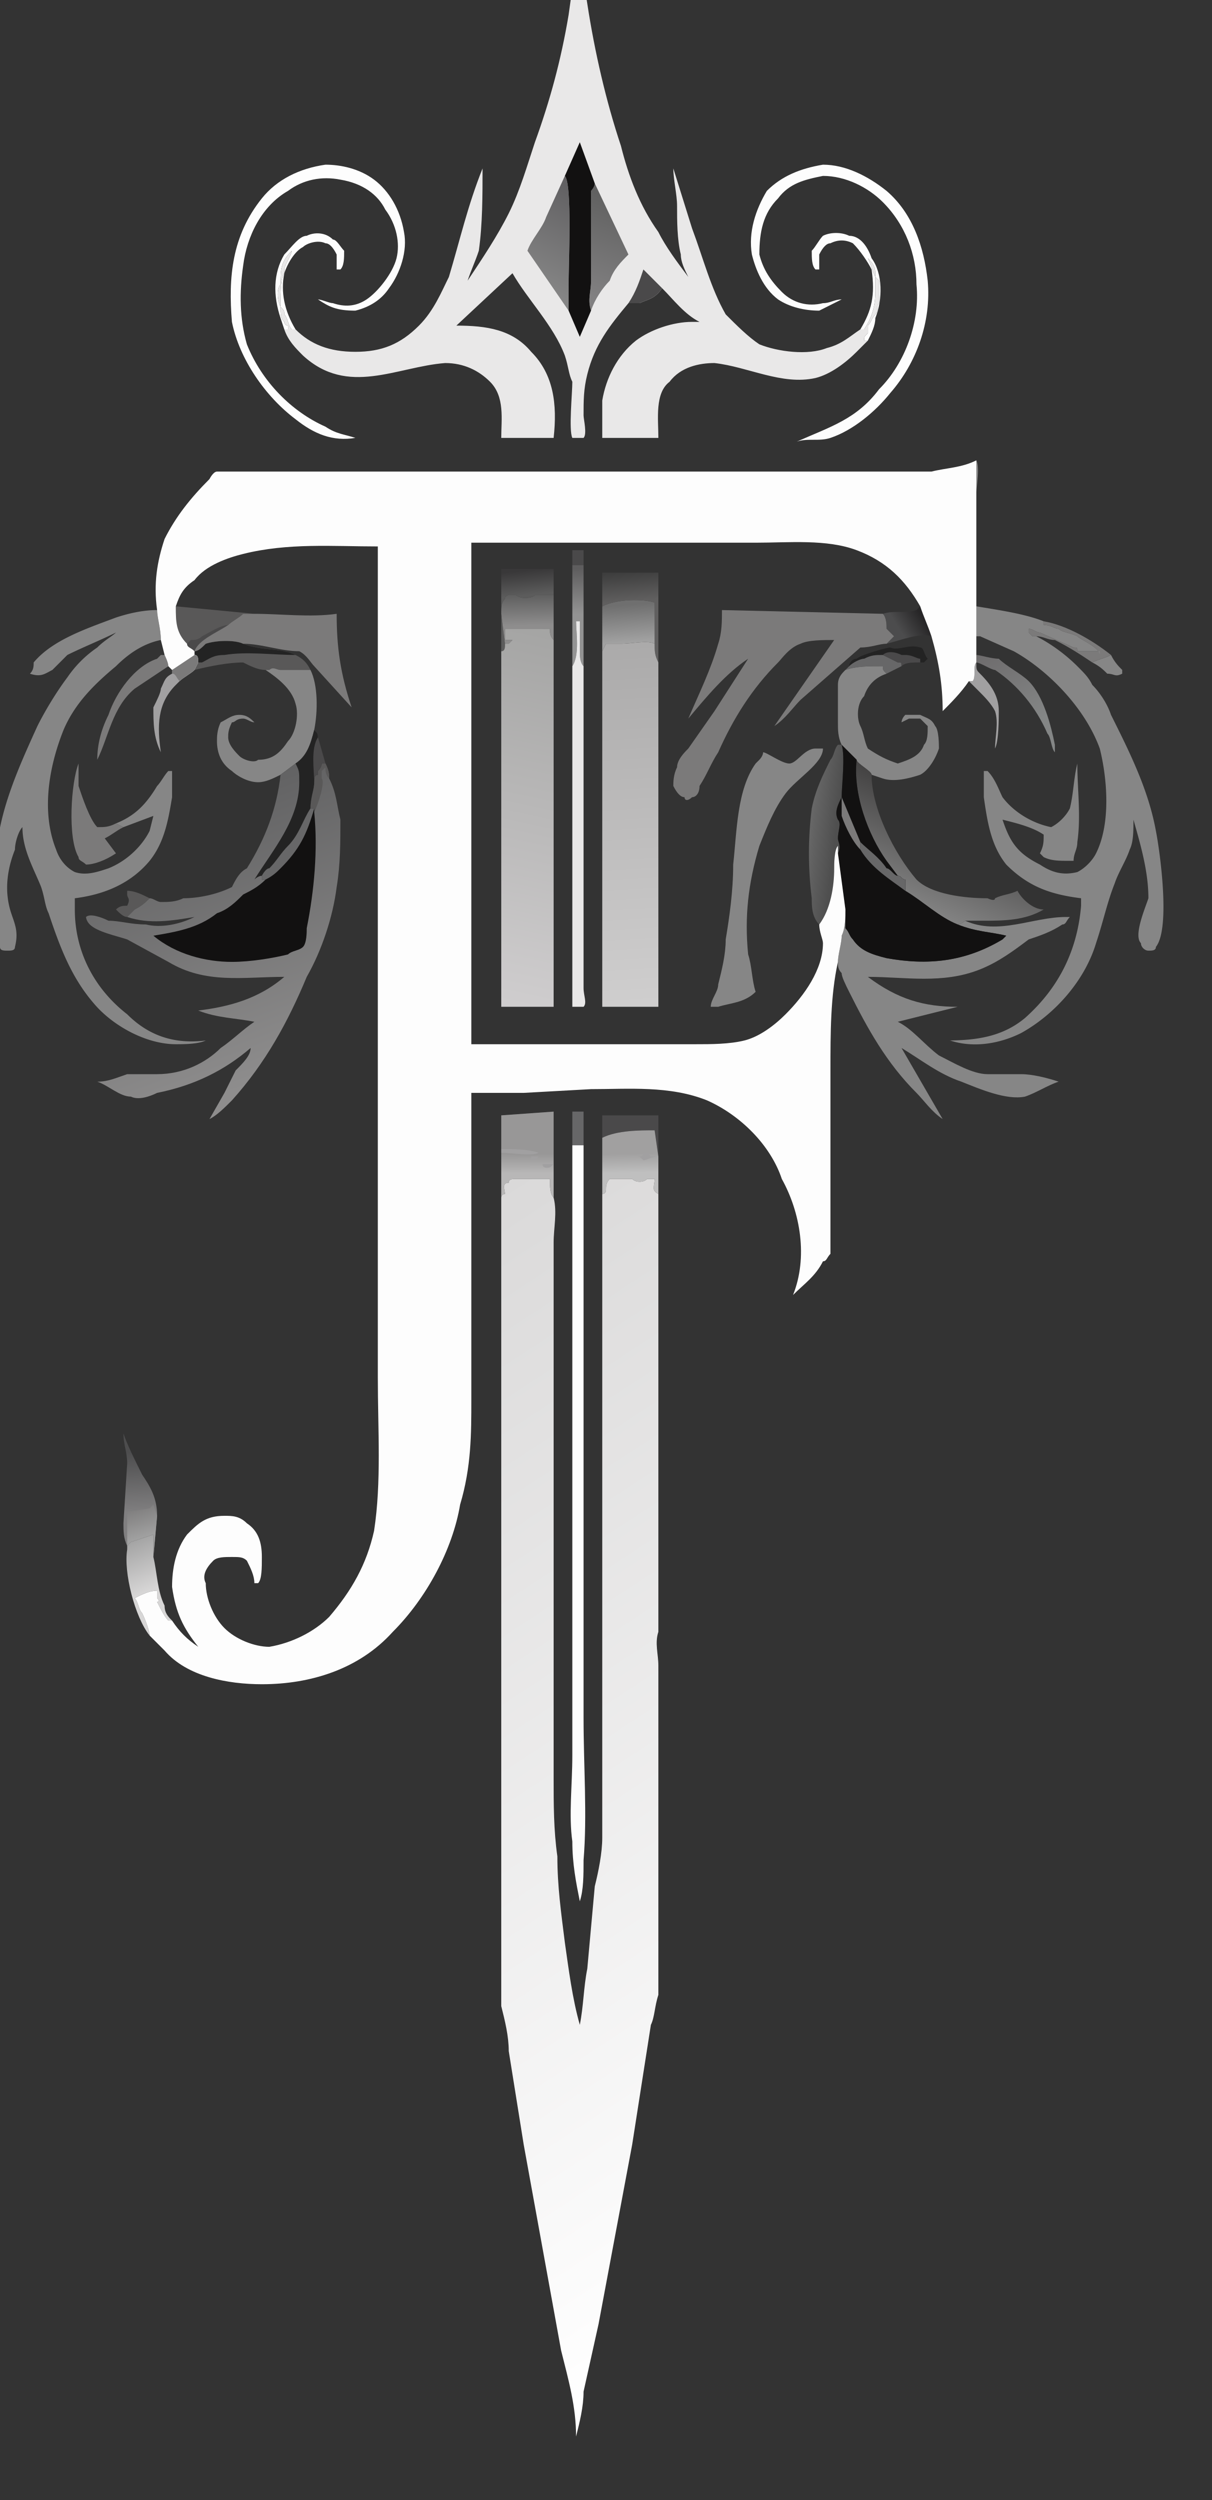 <svg xmlns="http://www.w3.org/2000/svg" xmlns:xlink="http://www.w3.org/1999/xlink" xmlns:v="https://vecta.io/nano" viewBox="65 28 324 668"><rect x="65" y="28" width="324" height="668" fill="#333333" stroke="none"/><!--oldViewBox="0 0 440 752"--><style>.B{fill:#7b7a7a}.C{fill:#4a494a}.D{fill:#868686}.E{fill:#676768}.F{fill:#595858}.G{fill:#a1a0a1}.H{fill:#fdfdfd}.I{fill:#232323}.J{fill:#121111}</style><path d="M218 179v-4h3v4h-3z" class="C"></path><path d="M362 203c1 2 2 3 3 4v1c-2 1-2 0-4 0-1-1-2-2-4-3 2-1 3-1 5-2z" class="D"></path><path d="M218 334v-9h3v10-1h-3z" class="E"></path><path d="M99 273c-1 0-2-1-3-2 1-1 2-1 3-1 1-2 0-2 0-3v-1h0c2 0 4 1 6 2-1 1-2 2-4 3l-1 1-1 1z" class="F"></path><path d="M113 210l-1 1c-5 5-5 11-4 18-2-4-2-8-2-12 1-2 2-4 2-5 1-2 1-3 3-4 1 0 1 1 2 2z" class="G"></path><path d="M344 194c6 1 13 5 18 9-2 1-3 1-5 2-3-2-6-4-10-6-2 0-3-1-5-1h-1l-1-1v-1c1 0 2 1 3 1l9 4c1 0 1 0 1 1h3 3v1c0-2-5-4-6-5-2-1-4-1-5-2-1 0-2-1-4-1v-1z" class="B"></path><path d="M324 210h1c1-1 0-4 1-5 0 2 0 2 1 3 3 3 5 6 5 10 0 2 0 8-1 10 0-3 1-7 0-10-1-2-3-4-4-5l-3-3z" class="G"></path><defs><linearGradient id="A" x1="219.059" y1="179.902" x2="219.513" y2="192.044" xlink:href="#B"><stop offset="0" stop-color="#5e5d5e"></stop><stop offset="1" stop-color="#939393"></stop></linearGradient><linearGradient id="B" gradientUnits="userSpaceOnUse"></linearGradient></defs><path fill="url(#A)" d="M218 179h3v27c-1-1-1-3-1-4v-1-7h-1c0 3 1 9-1 12v-27z"></path><path d="M141 116l-1-3c-2-6-2-12 1-17 2-2 4-5 6-5 2-1 5-1 7 1 1 0 2 2 3 3 0 2 0 4-1 5h-1v-4c-1-2-2-3-3-3-2-1-5 0-6 1-2 1-4 4-5 7-1 5 0 10 3 15h-1c-1-1-1-3-2-4h0c0-1 0-1-1-2v-2c0-1 0-6 1-7h0v-1c0-1 2-4 2-5-3 3-3 5-3 9-1 1-1 4 0 6 0 2 0 3 1 4 0 0 0 1 1 1v1h-1zm154 0c3-5 4-9 3-16-1-2-3-5-5-7-2-1-4-1-6 0-1 0-2 1-3 3v4h-1c-1-1-1-3-1-5 1-1 2-3 3-4 2-1 5-1 7 0 3 0 5 3 6 6 3 4 3 11 1 16 0 2-1 4-2 6h-1c0-1 0-1 1-2v-2c1-1 1-2 2-3s0-2 1-3v-6l-1-1v-1c0-2-1-3-2-4h0c1 2 1 3 2 5v4c0 4-1 7-3 10h-1z" class="H"></path><defs><linearGradient id="C" x1="311.625" y1="193.047" x2="305.789" y2="196.717" xlink:href="#B"><stop offset="0" stop-color="#272627"></stop><stop offset="1" stop-color="#4c4c4d"></stop></linearGradient></defs><path fill="url(#C)" d="M311 190l3 8c-3-1-8 1-12 2l2-2-2-2c0-1 0-3-1-4 3-1 6 0 9-1l1-1z"></path><defs><linearGradient id="D" x1="329.984" y1="201.507" x2="340.997" y2="221.475" xlink:href="#B"><stop offset="0" stop-color="#6e6c6d"></stop><stop offset="1" stop-color="#848686"></stop></linearGradient></defs><path fill="url(#D)" d="M326 200h0v3c1 0 4 1 6 1 2 2 6 4 8 6 4 4 6 12 7 17v2c-1-1-1-4-2-5-3-7-8-13-14-17-1 0-4-2-5-2v-5z"></path><path d="M109 203s1 2 1 3h0l-9 6c-6 5-7 13-10 19 0-4 1-8 3-12 2-6 7-13 13-15l1-1h1z" class="B"></path><path d="M292 206c0-1 1-2 2-2 1-1 8-3 9-3 2 1 5-1 8 0 1 0 1 2 2 3l-1 1h-1c-2 0-4 0-5 1l-4 2c-1-1-1-1-1-2-4 0-7 0-10 1l1-1z" class="I"></path><path d="M301 203c1-1 3-1 5 0h1c2 0 3 1 4 1v1c-2 0-4 0-5 1 0-1 0-1-1-1l-4-2z" class="C"></path><path d="M301 203l4 2c1 0 1 0 1 1l-4 2c-1-1-1-1-1-2-4 0-7 0-10 1l1-1c1-1 3-2 4-2 2-1 3-1 5-1z" class="E"></path><defs><linearGradient id="E" x1="205.764" y1="180.428" x2="206.414" y2="186.935" xlink:href="#B"><stop offset="0" stop-color="#393839"></stop><stop offset="1" stop-color="#5c5c5c"></stop></linearGradient></defs><path fill="url(#E)" d="M199 202v-22h14v20-1-12h-4-1c-1 1-4 1-5 0h-1-1s-1 0-1 1c-1 1-1 2-1 4l1 8c0 1 0 2-1 2z"></path><defs><linearGradient id="F" x1="205.915" y1="186.971" x2="206.108" y2="195.122" xlink:href="#B"><stop offset="0" stop-color="#5f5f5f"></stop><stop offset="1" stop-color="#8e8d8d"></stop></linearGradient></defs><path fill="url(#F)" d="M200 200l-1-8c0-2 0-3 1-4 0-1 1-1 1-1h1 1c1 1 4 1 5 0h1 4v12h0c-1-1-1-2-1-3h-12v3h2l-1 1h-1z"></path><path d="M226 345v-19h15v94 30 14-117-10h0l-1-7c-4 0-10 0-14 2v13z" class="C"></path><path d="M112 190l21 2h-3c-1 1-3 2-4 3-3 2-8 4-9 7-1-1-2-1-2-2-3-3-3-6-3-10z" class="F"></path><path d="M115 200l1-1c1 0 2 0 3-1 2-1 5-3 7-3-3 2-8 4-9 7-1-1-2-1-2-2z" class="C"></path><defs><linearGradient id="G" x1="232.884" y1="180.846" x2="233.597" y2="188.575" xlink:href="#B"><stop offset="0" stop-color="#3e3e3e"></stop><stop offset="1" stop-color="#605f5f"></stop></linearGradient></defs><path fill="url(#G)" d="M226 190v-9h15v16 8c-1-2-1-3-1-5v-11c-3-1-10-1-14 1z"></path><defs><linearGradient id="H" x1="100.716" y1="439.407" x2="106.046" y2="452.451" xlink:href="#B"><stop offset="0" stop-color="#a3a3a3"></stop><stop offset="1" stop-color="#d7d6d6"></stop></linearGradient></defs><path fill="url(#H)" d="M99 442h0c0-1 0-1 1-2l6-2v6c1 4 1 9 3 13 0 2 1 3 2 4h-1c-1-1-2-3-3-5 0 0 1 0 0-1v-2c-2 0-4 1-6 2 1 1 1 3 2 4 1 2 2 5 2 6h0c-4-5-7-17-6-23z"></path><path d="M98 249c-2 1-3 2-5 3l3 4c-3 2-6 3-8 3-1-1-2-1-2-2-3-5-2-20 0-25v6c1 3 3 9 5 11 2 0 3 0 5-1h0l2 1z" class="B"></path><defs><linearGradient id="I" x1="101.544" y1="415.906" x2="102.343" y2="432.022" xlink:href="#B"><stop offset="0" stop-color="#4d4d4e"></stop><stop offset="1" stop-color="#807f80"></stop></linearGradient></defs><path fill="url(#I)" d="M99 441c-1-2-1-4-1-6l1-16c0-3-1-5-1-8 1 3 3 7 5 11 2 3 4 6 4 11l-1 11v-6l-6 2c-1 1-1 1-1 2h0v-1z"></path><defs><linearGradient id="J" x1="101.102" y1="431.69" x2="103.264" y2="438.612" xlink:href="#B"><stop offset="0" stop-color="#828181"></stop><stop offset="1" stop-color="#a0a0a0"></stop></linearGradient></defs><path fill="url(#J)" d="M99 441v-9l6-1 1-1 1 3-1 11v-6l-6 2c-1 1-1 1-1 2h0v-1z"></path><path d="M117 202c1 0 2-1 3-2 3-1 8-1 10 0h0c5 2 10 1 14 3 2 1 3 2 4 4h-8c-1 0-2-1-3 0h-1c-2 0-4-1-6-2-4 0-9 1-13 2l1-2c0-1 0-2-1-2v-1z" class="F"></path><path d="M117 202c1 0 2-1 3-2 3-1 8-1 10 0h0c5 2 10 1 14 3-6 0-13-1-19 0-3 0-4 1-6 2h-1c0-1 0-2-1-2v-1z" class="I"></path><defs><linearGradient id="K" x1="233.093" y1="189.621" x2="233.845" y2="199.418" xlink:href="#B"><stop offset="0" stop-color="#6f6f6f"></stop><stop offset="1" stop-color="#a1a1a1"></stop></linearGradient></defs><path fill="url(#K)" d="M226 190c4-2 11-2 14-1v11c-2-1-6 0-9 0h-4l-1 2v-12z"></path><defs><linearGradient id="L" x1="232.953" y1="336.283" x2="233.07" y2="341.404" xlink:href="#B"><stop offset="0" stop-color="#a1a0a0"></stop><stop offset="1" stop-color="#bfbfbf"></stop></linearGradient></defs><path fill="url(#L)" d="M226 345v-13c4-2 10-2 14-2l1 7h0v10c-2-1-1-2-1-4h-2c-1 1-3 1-4 0h-2-4c-1 1-1 2-1 3 0 0 0 1-1 1v-2z"></path><path d="M241 337c-2 0-3 1-4 1-1-1-1-1-2-1h1s1 0 1-1h1l1 1h2 0z" class="G"></path><defs><linearGradient id="M" x1="205.113" y1="336.344" x2="205.127" y2="341.47" xlink:href="#B"><stop offset="0" stop-color="#989797"></stop><stop offset="1" stop-color="#b8b7b7"></stop></linearGradient></defs><path fill="url(#M)" d="M199 335v-9l14-1v23c-1-1-1-3-1-5h0-1-3-1-4c-1 0-2 0-2 1-2 0-1 2-1 3 0 0-1 0-1 1v-6-7z"></path><path d="M212 339h0 1c-1 1-1 1-2 1 0 0-1 0-1-1h2zm-5-2h2l-1 1h-1v-1h0zm-8-2c3 0 7 0 10 1-2 1-7 0-10 0v6-7z" class="G"></path><defs><linearGradient id="N" x1="288.347" y1="251.048" x2="281.638" y2="250.201" xlink:href="#B"><stop offset="0" stop-color="#4f4f4f"></stop><stop offset="1" stop-color="#666"></stop></linearGradient></defs><path fill="url(#N)" d="M284 275h0c-2-2-2-5-2-7-1-8-1-16 0-24 1-5 3-9 5-13 1-1 1-3 2-4h1c1 3 0 11 0 14-1 2-2 4-1 6 1 1 0 3 0 5 0 1 1 2 0 4v-2c-1 1-1 5-1 6 0 5-1 11-4 15z"></path><path d="M136 207h1c1-1 2 0 3 0h8c2 4 2 11 1 16-1 4-2 7-5 9l-4 3h0c-2 1-4 2-6 2-3 0-6-2-7-3-3-2-4-5-4-8 0-1 0-3 1-5 2-1 3-2 5-2s3 1 4 2h0c-1 0-2-1-3-1-2 0-2 1-3 1-1 2-1 3-1 4 0 2 2 4 3 5s4 2 5 1c4 0 6-2 8-5 2-2 3-7 2-10-1-4-5-7-8-9zm155 0c3-1 6-1 10-1 0 1 0 1 1 2-3 1-5 3-6 6-2 2-2 6-1 8s1 4 2 6c3 2 5 3 8 4 3-1 6-2 7-5 1-1 1-3 1-5l-2-2h-3l-2 1s0-1 1-2h4c2 1 3 1 4 3h0c1 1 1 5 1 6-1 3-3 6-5 7-3 1-7 2-10 1l-3-1c0-1-4-3-4-4l-4-4c-1-2-1-4-1-6v-10c0-2 1-3 2-4z" class="D"></path><path fill="#e9e8e8" d="M218 206c2-3 1-9 1-12h1v7 1c0 1 0 3 1 4v7 14 52 13c0 2 1 4 0 5h-3v-91z"></path><defs><linearGradient id="O" x1="320.33" y1="243.782" x2="309.18" y2="269.082" xlink:href="#B"><stop offset="0" stop-color="#444343"></stop><stop offset="1" stop-color="#818181"></stop></linearGradient></defs><path fill="url(#O)" d="M294 231c0 1 4 3 4 4 0 9 6 21 12 28 4 4 13 5 19 5 0 0 2 1 2 0 2-1 4-1 6-2 1 2 4 5 7 5h0c-5 3-11 3-16 3h-5s-1 1-2 1c-5-2-9-6-14-9v-2-1c-1 0-1-1-2-1l-3-4c-5-7-9-18-8-27z"></path><path d="M133 192c7 0 15 1 22 0 0 9 1 16 4 25l-10-11c-1-1-2-3-4-4h0c-5 0-10-2-15-2-2-1-7-1-10 0-1 1-2 2-3 2h0c1-3 6-5 9-7 1-1 3-2 4-3h3z" class="B"></path><path d="M152 72c4 0 9 1 13 4s7 8 8 14c1 5-1 11-4 15-2 3-5 5-9 6-5 0-7-1-10-3 1 0 3 1 4 1 3 1 6 1 9-1s7-7 8-11 0-9-3-13c-2-4-6-7-12-8-5-1-10 0-14 3-7 4-11 12-12 20-1 7-1 14 1 21 4 10 12 18 21 22 3 2 5 2 8 3-6 1-11-1-16-5-8-6-15-16-17-26-1-12 0-23 8-33 4-5 10-8 17-9zm133 0c6 0 12 3 17 7 7 6 10 15 11 24 1 11-3 22-10 30-4 5-10 10-16 12-3 1-6 0-9 1 9-4 16-6 22-14 7-7 11-18 10-28 0-8-3-16-9-22-4-4-10-7-16-7-5 1-9 2-12 6-4 4-5 9-5 15 1 4 3 7 6 10s7 4 11 3c2 0 3-1 5-1l-6 3c-4 0-8-1-11-3-4-3-6-8-7-12-1-6 1-12 4-17 4-4 9-6 15-7z" class="H"></path><path d="M283 228h2c0 4-7 8-10 12s-5 9-7 14c-3 10-4 19-3 29 1 3 1 7 2 10-3 3-7 3-10 4h-2c0-2 2-4 2-6 1-4 2-8 2-12 1-6 2-13 2-20 1-9 1-20 6-27l1-1s1-1 1-2c1 0 5 3 7 3s4-4 7-4z" class="D"></path><path d="M218 334h3v1 15 32 105c0 13 1 26 0 38 0 4 0 8-1 11-1-5-2-10-2-16-1-7 0-15 0-23v-33-95-35z" class="H"></path><path d="M291 271v5c1 1 1 2 2 3 2 3 5 4 9 5 11 2 21 1 31-5l1-1c-4-1-8-1-13-3 1 0 2-1 2-1 9 4 18-1 27-1h1c-1 1-1 2-2 2-3 2-6 3-9 4-4 3-8 6-13 8-10 4-20 2-30 2 8 6 15 8 24 8l-16 4h0c4 2 7 6 11 9 4 2 9 5 13 5h9c3 0 7 1 10 2-3 1-6 3-9 4-5 1-12-2-17-4-6-2-11-6-16-9l11 19c-3-2-5-5-7-7-8-8-13-17-18-27-1-2-2-4-2-5-1-1-1-2-1-3 0-2 1-5 1-7 1-2 1-5 1-7z" class="D"></path><path d="M290 227l4 4c-1 9 3 20 8 27l3 4c1 0 1 1 2 1v1 2c5 3 9 7 14 9s9 2 13 3l-1 1c-10 6-20 7-31 5-4-1-7-2-9-5-1-1-1-2-2-3v-5l-2-15c1-2 0-3 0-4 0-2 1-4 0-5-1-2 0-4 1-6 0-3 1-11 0-14z" class="J"></path><path d="M295 255c-2-2-4-6-5-9v-5l5 12v2z" class="B"></path><path d="M295 253c2 2 5 4 7 7 1 0 2 2 3 2h0c1 0 1 1 2 1v1 2c-4-3-9-6-12-11v-2z" class="E"></path><path d="M302 200c-2 0-4 1-7 1l-16 14c-2 2-4 5-7 7l16-23c-3 0-7 0-9 1-3 1-5 4-6 5-7 7-12 15-16 24-2 3-3 6-5 9 0 2-1 3-2 3-1 1-2 1-2 0-1 0-2-1-3-3 0-1 0-3 1-5 0-2 2-4 3-5l7-10 9-14c-6 4-11 10-16 16 3-7 6-13 8-20 1-3 1-6 1-9l43 1c1 1 1 3 1 4l2 2-2 2z" class="B"></path><defs><linearGradient id="P" x1="230.25" y1="200.265" x2="236.584" y2="296.143" xlink:href="#B"><stop offset="0" stop-color="#abaaaa"></stop><stop offset="1" stop-color="#cfcece"></stop></linearGradient></defs><path fill="url(#P)" d="M226 202l1-2h4c3 0 7-1 9 0 0 2 0 3 1 5v7 19 66h-15v-95z"></path><defs><linearGradient id="Q" x1="216.745" y1="196.314" x2="195.282" y2="294.89" xlink:href="#B"><stop offset="0" stop-color="#a4a4a3"></stop><stop offset="1" stop-color="#cfcdce"></stop></linearGradient></defs><path fill="url(#Q)" d="M200 200h1l1-1h-2v-3h12c0 1 0 2 1 3h0v1 97h-14v-64-20-11c1 0 1-1 1-2z"></path><path d="M96 248c5-2 8-5 11-10 1-1 2-3 3-4h1v1 6c-1 6-2 12-6 17-5 6-12 9-20 10v3c0 11 5 21 14 28 6 6 13 8 21 7h0c-2 1-6 1-8 1-8 0-17-5-22-11-6-7-9-15-12-24-1-2-1-4-2-7-2-5-5-10-5-16h0c-1 1-2 4-2 6-2 5-3 11-1 17 1 3 2 5 1 9 0 1-1 1-2 1s-2 0-2-1c-2-1-2-4-2-6 0-6 0-13 1-19 1-12 6-23 11-34 2-4 5-9 8-13a30.44 30.44 0 0 1 8-8c2-2 4-3 5-4-4 2-9 4-13 6l-4 4c-2 1-3 2-6 1h0c1-1 1-2 1-3 5-6 14-9 22-12 3-1 7-2 11-2 0 2 1 5 1 8-5 1-9 4-12 7-6 5-11 10-14 17-4 10-6 22-2 32 1 3 3 5 5 6 3 1 6 0 9-1 5-2 9-6 11-10l1-4-8 3-2-1zm230-97c1 2 0 7 0 9v30c6 1 13 2 18 4v1c2 0 3 1 4 1 1 1 3 1 5 2 1 1 6 3 6 5v-1h-3-3c0-1 0-1-1-1l-9-4c-1 0-2-1-3-1v1l1 1h1c4 2 8 5 11 8 2 2 3 3 4 5 2 2 4 5 5 8 5 10 10 20 12 31 1 5 4 26 0 31 0 1-1 1-2 1s-2-1-2-2c-2-2 1-9 2-12 0-7-2-14-4-21 0 3 0 6-1 8-1 3-3 6-4 9-2 5-3 10-5 16-3 10-11 19-20 24-6 3-13 4-19 2h-1c8 0 15-1 21-6 9-8 14-18 15-30v-2c-8-1-14-3-20-9-4-5-5-11-6-18v-6-1h1c2 2 3 5 4 7 3 4 8 7 13 8 2-1 4-3 5-5 1-4 1-8 2-12 0 7 1 14 0 21 0 2-1 3-1 5h-1c-3 0-5 0-7-1l-1-1c1-2 1-3 1-5-3-2-7-3-11-4 2 6 4 9 10 12 3 2 6 3 10 2 2-1 4-3 5-5 4-8 3-20 1-28-4-11-14-21-23-26l-9-4h-1v2h0v-49z" class="D"></path><defs><linearGradient id="R" x1="111.301" y1="244.537" x2="137.776" y2="315.951" xlink:href="#B"><stop offset="0" stop-color="#626263"></stop><stop offset="1" stop-color="#8e8d8d"></stop></linearGradient></defs><path fill="url(#R)" d="M144 232c3-2 4-5 5-9 1 1 1 1 1 2l2 7c1 2 1 3 1 4 2 4 2 7 3 11 0 6 0 12-1 18-1 8-4 17-8 24-5 12-11 23-20 33-2 2-4 4-6 5l4-7 3-6c2-2 4-4 4-6-7 6-15 10-25 12-2 1-5 2-7 1-3 0-6-3-9-4 3 0 5-1 8-2h8c7 0 13-3 17-7 3-2 6-5 9-7-5-1-10-1-15-3 8-1 16-3 23-9h0c-11 0-21 2-31-4l-11-6c-3-1-8-2-10-4-1-1-1-2-1-2 1-1 4 0 6 1 3 0 6 1 10 1 4 1 9 0 13-2-6 1-12 2-18 0l1-1 1-1c2-1 3-2 4-3 1 0 2 1 3 1 2 0 4 0 6-1 4 0 9-1 13-3 1-2 2-4 4-5 5-8 8-16 9-25h0l4-3z"></path><path d="M149 237c0-1 0-2 1-2v-1s1-1 1-2h1c1 2 1 3 1 4h0c-1-1-1-2-1-3l-1 1v2c1 1-1 7-2 9v-1h-1c0-3 1-5 1-7z" class="F"></path><path d="M144 232c3-2 4-5 5-9 1 1 1 1 1 2l2 7h-1c0 1-1 2-1 2v1c-1 0-1 1-1 2 0 2-1 4-1 7-2 3-3 7-6 10-2 2-3 4-5 6-1 0-2 2-2 2-1 0-2 1-2 1 5-8 12-16 12-26 0-3 0-3-1-5z" class="I"></path><path d="M149 237c0-3-1-9 1-12l2 7h-1c0 1-1 2-1 2v1c-1 0-1 1-1 2z" class="C"></path><path d="M148 244h1v1c1 10 0 21-2 31 0 1 0 4-1 5s-3 1-4 2c-4 1-10 2-15 2-7 0-15-2-21-7 6-1 12-2 17-6 3-1 5-3 7-5 2-1 4-2 6-4h0-1v-1s1-2 2-2c2-2 3-4 5-6 3-3 4-7 6-10z" class="J"></path><path d="M148 244h1c-2 7-4 11-9 16-1 1-2 2-4 3h0 0-1v-1s1-2 2-2c2-2 3-4 5-6 3-3 4-7 6-10z" class="E"></path><path fill="#e9e8e8" d="M144 116c4 4 9 6 16 6s12-2 17-7c4-4 6-9 8-13 3-10 5-19 9-29 0 7 0 15-1 22-1 3-2 5-3 8 4-6 8-12 11-18s5-13 7-19c4-11 7-22 9-34 1-7 2-14 2-21 2 6 2 12 3 18 2 13 5 26 9 38 2 8 5 16 10 23 2 4 5 8 8 12-1-2-2-4-2-6-1-4-1-9-1-13 0-3-1-7-1-10l5 16c3 8 5 16 9 23 3 3 6 6 9 8 5 2 13 3 18 1 4-1 6-3 9-5h1c2-3 3-6 3-10v-4c-1-2-1-3-2-5h0c1 1 2 2 2 4v1l1 1v6c-1 1 0 2-1 3s-1 2-2 3v2c-1 1-1 1-1 2h1l-3 3c-3 3-7 6-11 7-9 2-18-3-27-4-4 0-9 1-12 5-4 3-3 10-3 15h-15v-10c1-6 4-12 9-16 4-3 10-5 15-5h2c-4-2-7-6-10-9-2 3-4 3-6 4h-3c-5 6-9 11-11 19-1 4-1 7-1 11 0 1 1 5 0 6h-3c-1-2 0-12 0-15-1-2-1-4-2-7-3-8-10-15-14-22l-15 14c8 0 15 1 20 7 6 6 7 14 6 23h-14c0-5 1-11-3-15-3-3-7-5-12-5-13 1-26 9-38-2-2-2-4-4-5-7h1v-1c-1 0-1-1-1-1-1-1-1-2-1-4-1-2-1-5 0-6 0-4 0-6 3-9 0 1-2 4-2 5v1h0c-1 1-1 6-1 7v2c1 1 1 1 1 2h0c1 1 1 3 2 4h1z"></path><path d="M233 109c2-3 3-6 4-9l5 5c-2 3-4 3-6 4h-3z" class="C"></path><defs><linearGradient id="S" x1="230.08" y1="81.472" x2="221.145" y2="106.446" xlink:href="#B"><stop offset="0" stop-color="#616161"></stop><stop offset="1" stop-color="#818081"></stop></linearGradient></defs><path fill="url(#S)" d="M224 77l9 19c-2 2-4 4-5 7-2 2-4 5-5 8-1-3 0-5 0-8V84v-5s1-1 1-2z"></path><defs><linearGradient id="T" x1="221.732" y1="80.349" x2="209.571" y2="104.773" xlink:href="#B"><stop offset="0" stop-color="#626163"></stop><stop offset="1" stop-color="#858585"></stop></linearGradient></defs><path fill="url(#T)" d="M216 75c2 2 1 24 1 29v7l-11-16c1-3 4-6 5-9l5-11z"></path><path d="M216 75l4-9 4 11c0 1-1 2-1 2v5 19c0 3-1 5 0 8l-3 7-3-7v-7c0-5 1-27-1-29z" class="J"></path><defs><linearGradient id="U" x1="145.054" y1="379.042" x2="301.995" y2="619.439" xlink:href="#B"><stop offset="0" stop-color="#dad9d9"></stop><stop offset="1" stop-color="#fff"></stop></linearGradient></defs><path fill="url(#U)" d="M199 348c0-1 1-1 1-1 0-1-1-3 1-3 0-1 1-1 2-1h4 1 3 1 0c0 2 0 4 1 5 1 4 0 8 0 12v28 82 33c0 7 0 14 1 21 0 8 1 15 2 23 1 7 2 15 4 22 1-5 1-10 2-15l2-22c1-4 2-9 2-13v-24-35-113c1 0 1-1 1-1 0-1 0-2 1-3h4 2c1 1 3 1 4 0h2c0 2-1 3 1 4v117c-1 3 0 6 0 9v17 48 23c-1 3-1 6-2 8l-5 32-9 48-4 18c0 4-1 8-2 12 0-8-2-15-4-23l-10-55-4-25c0-4-1-8-2-12v-22-47-147z"></path><path d="M107 191c-1-7 0-13 2-19 3-6 7-11 12-16 0 0 1-2 2-2h7 23 106 32 23c4-1 8-1 12-3v49 5c-1 1 0 4-1 5h-1c-2 3-5 6-7 8 0-7-1-13-3-20-1-3-2-5-3-8-4-7-9-12-17-15s-18-2-27-2h-27-49v134h45 15c4 0 9 0 13-1s8-4 11-7c5-5 10-12 10-19 0-1-1-3-1-5 3-4 4-10 4-15 0-1 0-5 1-6v2l2 15c0 2 0 5-1 7 0 2-1 5-1 7-2 9-2 19-2 29v35 10 4c-1 1-1 2-2 2-2 4-5 6-8 9 4-10 2-22-3-31-3-9-11-17-20-21-10-4-21-3-31-3l-18 1h-14v57 25c0 9 0 18-3 28-2 12-9 25-18 34-9 10-22 14-35 14-9 0-20-2-26-9l-4-4c0-1-1-4-2-6-1-1-1-3-2-4 2-1 4-2 6-2v2c1 1 0 1 0 1 1 2 2 4 3 5h1c2 3 4 5 7 7-4-5-6-9-7-16 0-5 1-10 4-14 3-3 5-5 10-5 2 0 4 0 6 2 3 2 4 5 4 9 0 3 0 6-1 7h-1c0-2-1-4-2-6-1-1-2-1-4-1s-4 0-5 1c-2 2-3 4-2 6 0 4 2 9 5 12s8 5 12 5c6-1 12-4 16-8 6-7 10-14 12-23 2-13 1-27 1-41v-59-105-58c-12 0-24-1-36 2-4 1-10 3-13 7-3 2-4 4-5 7 0 4 0 7 3 10 0 1 1 1 2 2h0v1c1 0 1 1 1 2l-1 2c-1 1-3 2-4 3-1-1-1-2-2-2v-1l-1-1c0-1-1-3-1-3l-1-4c0-3-1-6-1-8z" class="H"></path><path d="M111 207l6-4c1 0 1 1 1 2l-1 2c-1 1-3 2-4 3-1-1-1-2-2-2v-1z" class="B"></path></svg>